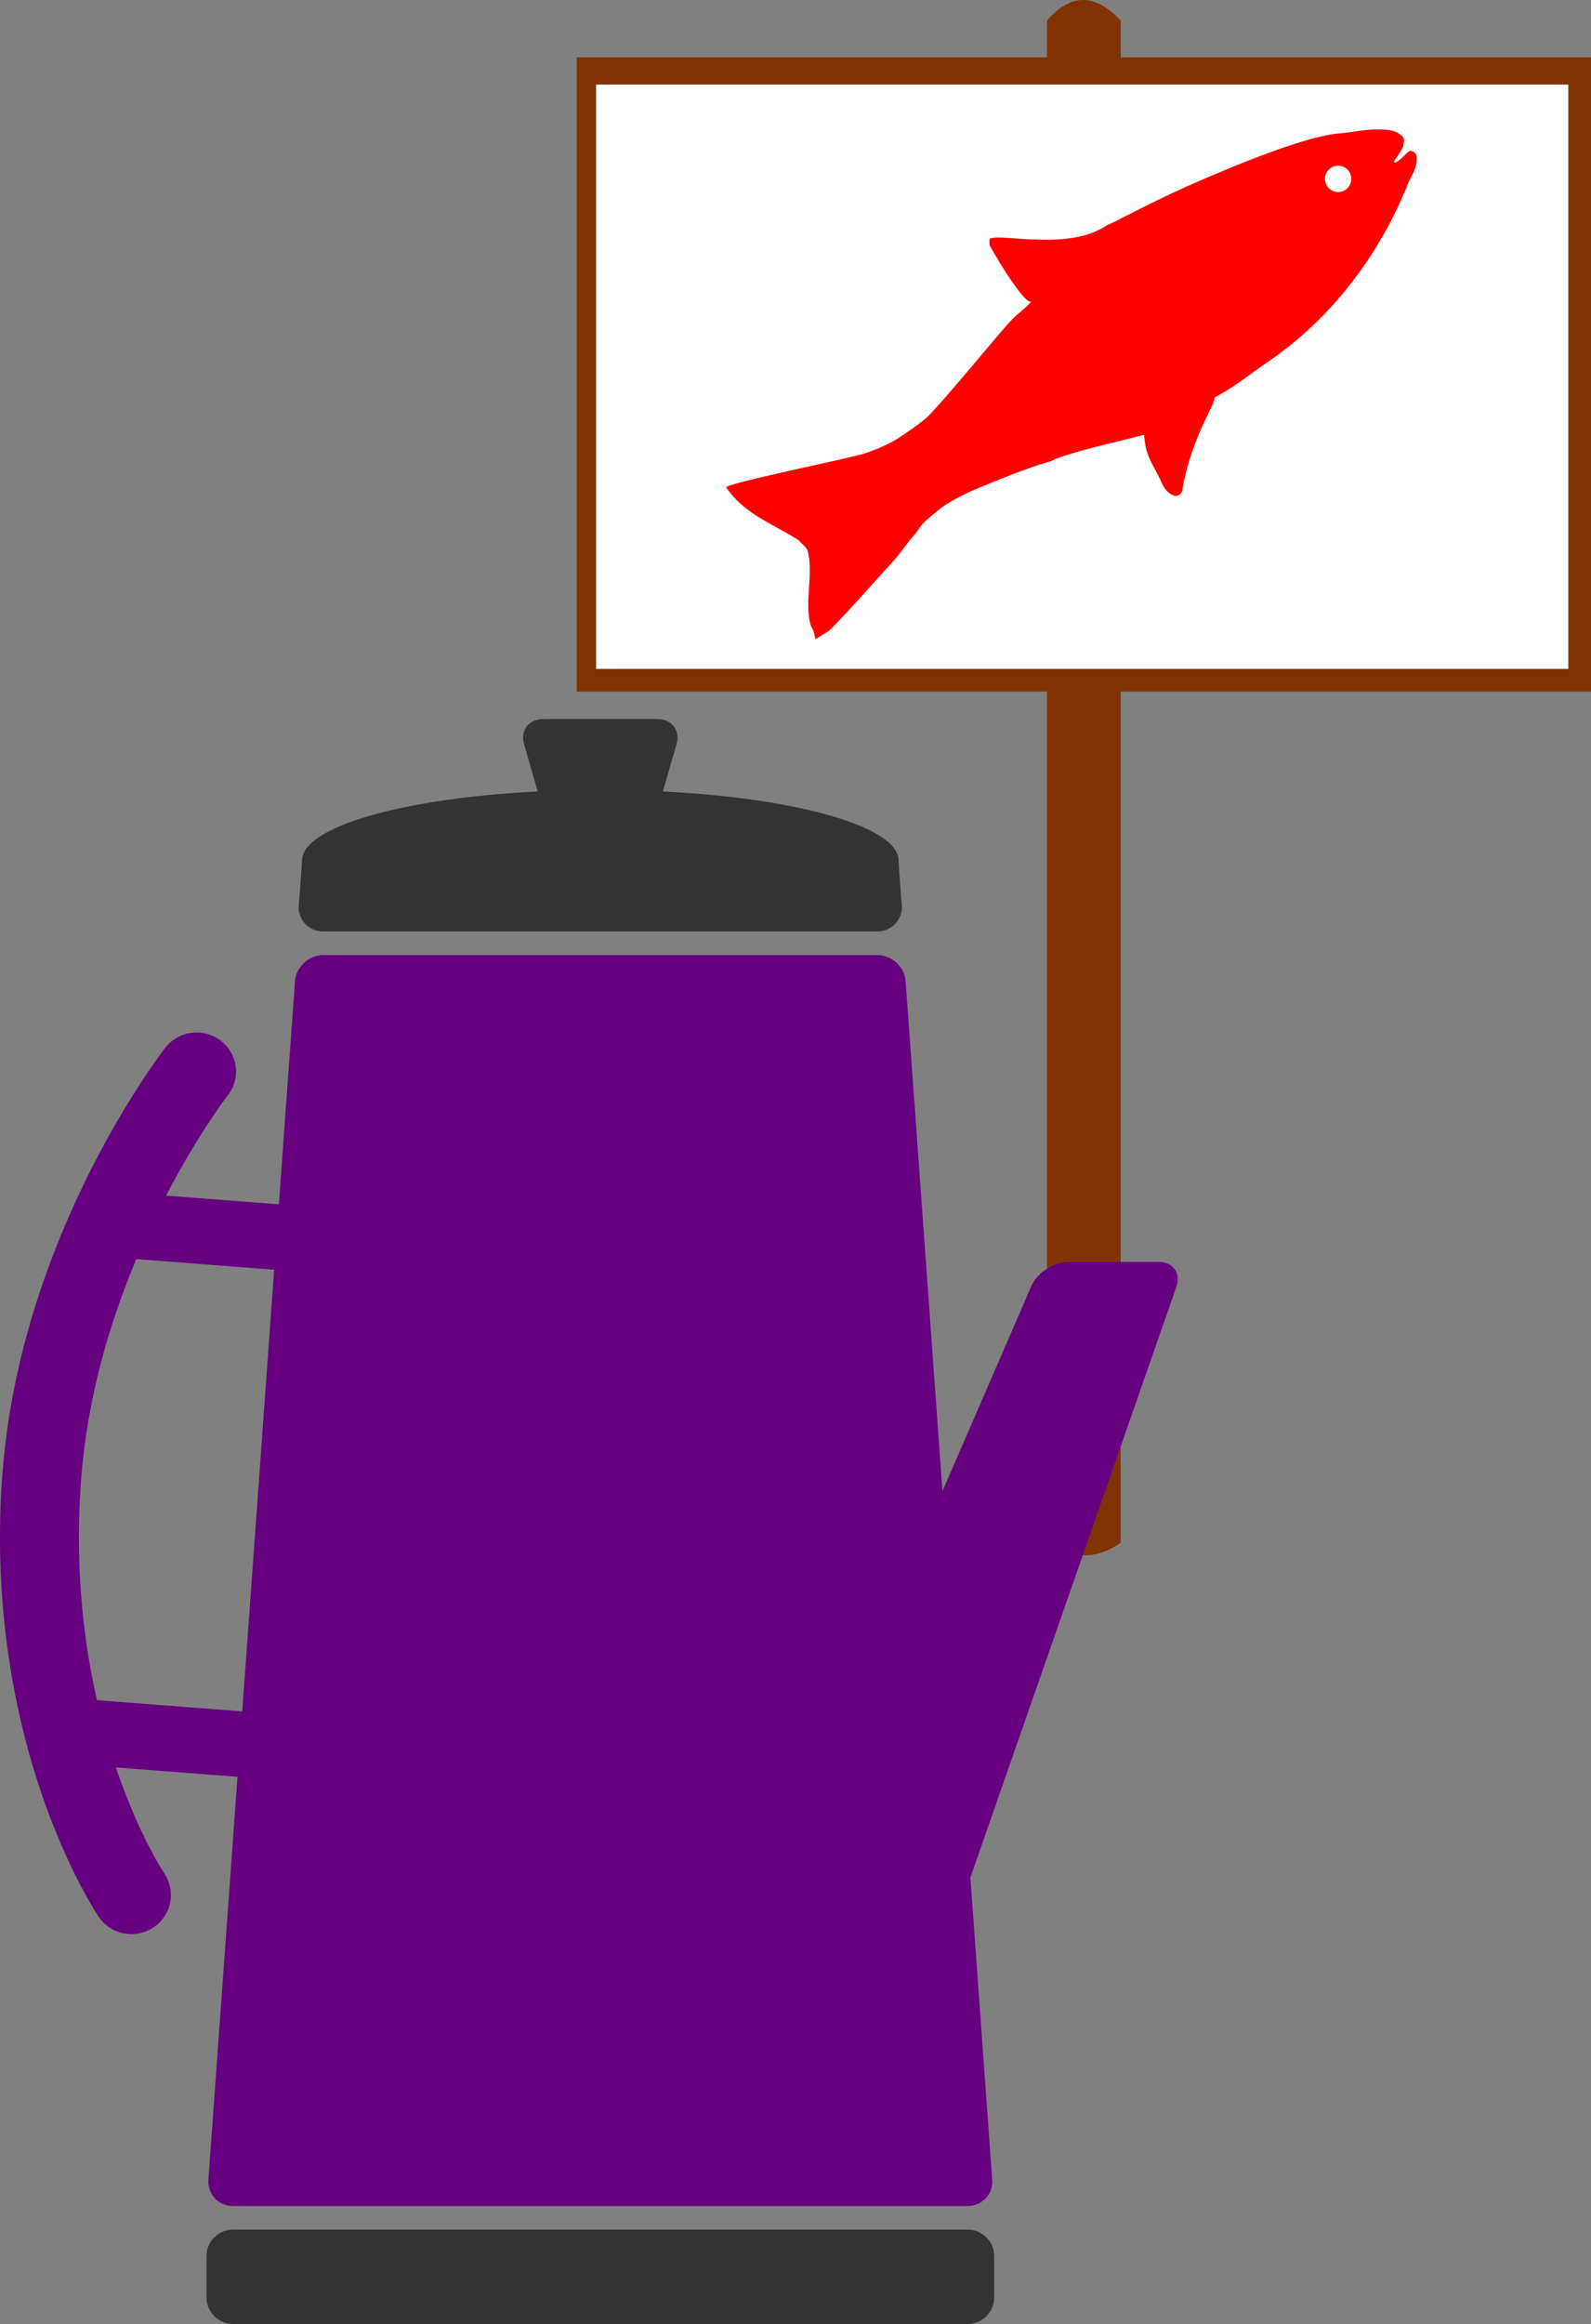 <svg xmlns="http://www.w3.org/2000/svg" width="285.64" height="417.033"><rect width="100%" height="100%" fill="#808080" stroke="none"/><g transform="translate(-122.705 44.542)"><g fill="#803300"><path d="M226.24-34.252h182.105V79.563H226.24z"/><path d="M310.683-40.86c4.406-5.134 8.812-4.68 13.218 0v273.156c-4.046 2.88-8.417 3.159-13.218 0z"/></g><path d="M159.787 367.782c0 2.59 2.143 4.709 4.764 4.709h131.87c2.622 0 4.766-2.12 4.766-4.71v-7.52c0-2.59-2.144-4.71-4.766-4.71H164.55c-2.621 0-4.764 2.12-4.764 4.71z" fill="#333"/><path d="M123.187 219.392c1.72-21.61 9-40.442 15.8-53.951 6.82-13.51 13.2-21.711 13.4-21.975 2.389-3.061 6.833-3.631 9.93-1.271a6.942 6.942 0 0 1 1.289 9.81v.002c-.161.204-5.353 6.967-11.085 18l20.254 1.564 2.894-40.03c.186-2.584 2.482-4.698 5.103-4.698h99.42c2.622 0 4.92 2.114 5.105 4.698l6.612 91.5 15.962-36.81c1.032-2.382 4.02-4.33 6.64-4.33h16.183c2.619 0 4.064 2.003 3.212 4.453l-36.985 106.02 3.919 54.245c.188 2.58-1.805 4.696-4.427 4.696h-131.87c-2.621 0-4.612-2.115-4.424-4.696l5.223-72.318-21.832-1.688c.39 1.154.785 2.26 1.179 3.316 1.945 5.216 3.88 9.23 5.3 11.899a63.894 63.894 0 0 0 1.68 2.97c.194.319.342.55.43.69.046.069.075.116.092.142 2.176 3.214 1.303 7.56-1.948 9.708a7.086 7.086 0 0 1-3.93 1.183 7.1 7.1 0 0 1-5.892-3.107c-.463-.706-17.69-26.341-17.716-68.013-.002-3.867.15-7.872.476-12.006zm16.927 41.162c.05.004.096 0 .145.004l25.938 2.005 5.729-79.256-24.746-1.912c-4.65 11.076-8.734 24.54-9.875 39.088a138.773 138.773 0 0 0-.433 10.917c0 11.055 1.346 20.844 3.242 29.154z" fill="#660080"/><path d="M176.347 117.91s.578-7.311.578-8.007c0-6.103 18.136-11.2 42.318-12.425l-2.445-8.46c-.73-2.488.82-4.526 3.44-4.526h20.465c2.62 0 4.176 2.038 3.455 4.528l-2.445 8.459c24.183 1.226 42.319 6.322 42.319 12.425 0 .696.578 8.008.578 8.008.186 2.584-1.805 4.698-4.427 4.698h-99.428c-2.62-.001-4.61-2.115-4.423-4.7z" fill="#333"/><rect width="174.547" height="104.857" x="229.726" y="-29.366" ry="0" fill="#fff"/><path d="M375.738-17.43c-.916.658-1.556 1.622-2.584 2.108-.062-.05-.16-.157-.21-.212.554-.908 1.288-1.736 1.665-2.757.133-.646.389-1.479-.298-1.924-1.164-1.088-2.88-1.086-4.365-1.094-1.79-.029-3.535.336-5.288.537-1.832.357-5.261-.573-27.045 8.88-8.045 3.468-15.677 7.741-16.131 7.719-6.57 4.638-18.42 1.618-20.875 2.4-.46.005-.136.987-.291 1.092.624 1.335 6.173 10.688 7.503 10.274-.988 1.213-2.318 2.05-3.394 3.177-1.801 1.803-10.16 12.11-14.705 17-1.669 1.65-3.673 2.906-5.6 4.226-1.889 1.23-4.004 2.063-6.113 2.81-2.611.861-25.213 5.442-24.922 6.128 3.367 4.863 8.224 6.41 13.038 9.496.493.59 1.17 1.026 1.524 1.737 1.25 4.064-.694 9.63.701 13.765.467.661.578 1.456.743 2.229.842-.495 1.68-.994 2.478-1.564 1.625-1.405 10.198-11.029 11.536-12.48 1.311-1.416 2.317-3.067 3.596-4.488.732-.8 1.21-1.785 1.987-2.524 1.584-1.406 3.193-2.812 5.065-3.833 1.308-.705 2.606-1.412 3.99-1.969 1.047-.419 8.659-3.72 13.637-5.081 2.798-1.595 15.665-4.327 16.752-4.773.163 3.58 1.276 4.853 2.913 8.128.458 1.235 1.237 2.48 2.568 2.854.55.09 1.106-.264 1.313-.77 1.517-9.491 6.117-15.871 5.82-16.87 3.587-1.857 6.694-4.466 10.034-6.707 18.179-12.617 24.286-30.958 25.018-32.394.64-1.16 1.307-2.421 1.24-3.786.18-.744-.57-1.5-1.303-1.333zm-11.47 6.942a2.36 2.36 0 0 1-3.279-.63 2.36 2.36 0 1 1 3.907-2.651 2.36 2.36 0 0 1-.629 3.28z" fill="red"/></g></svg>